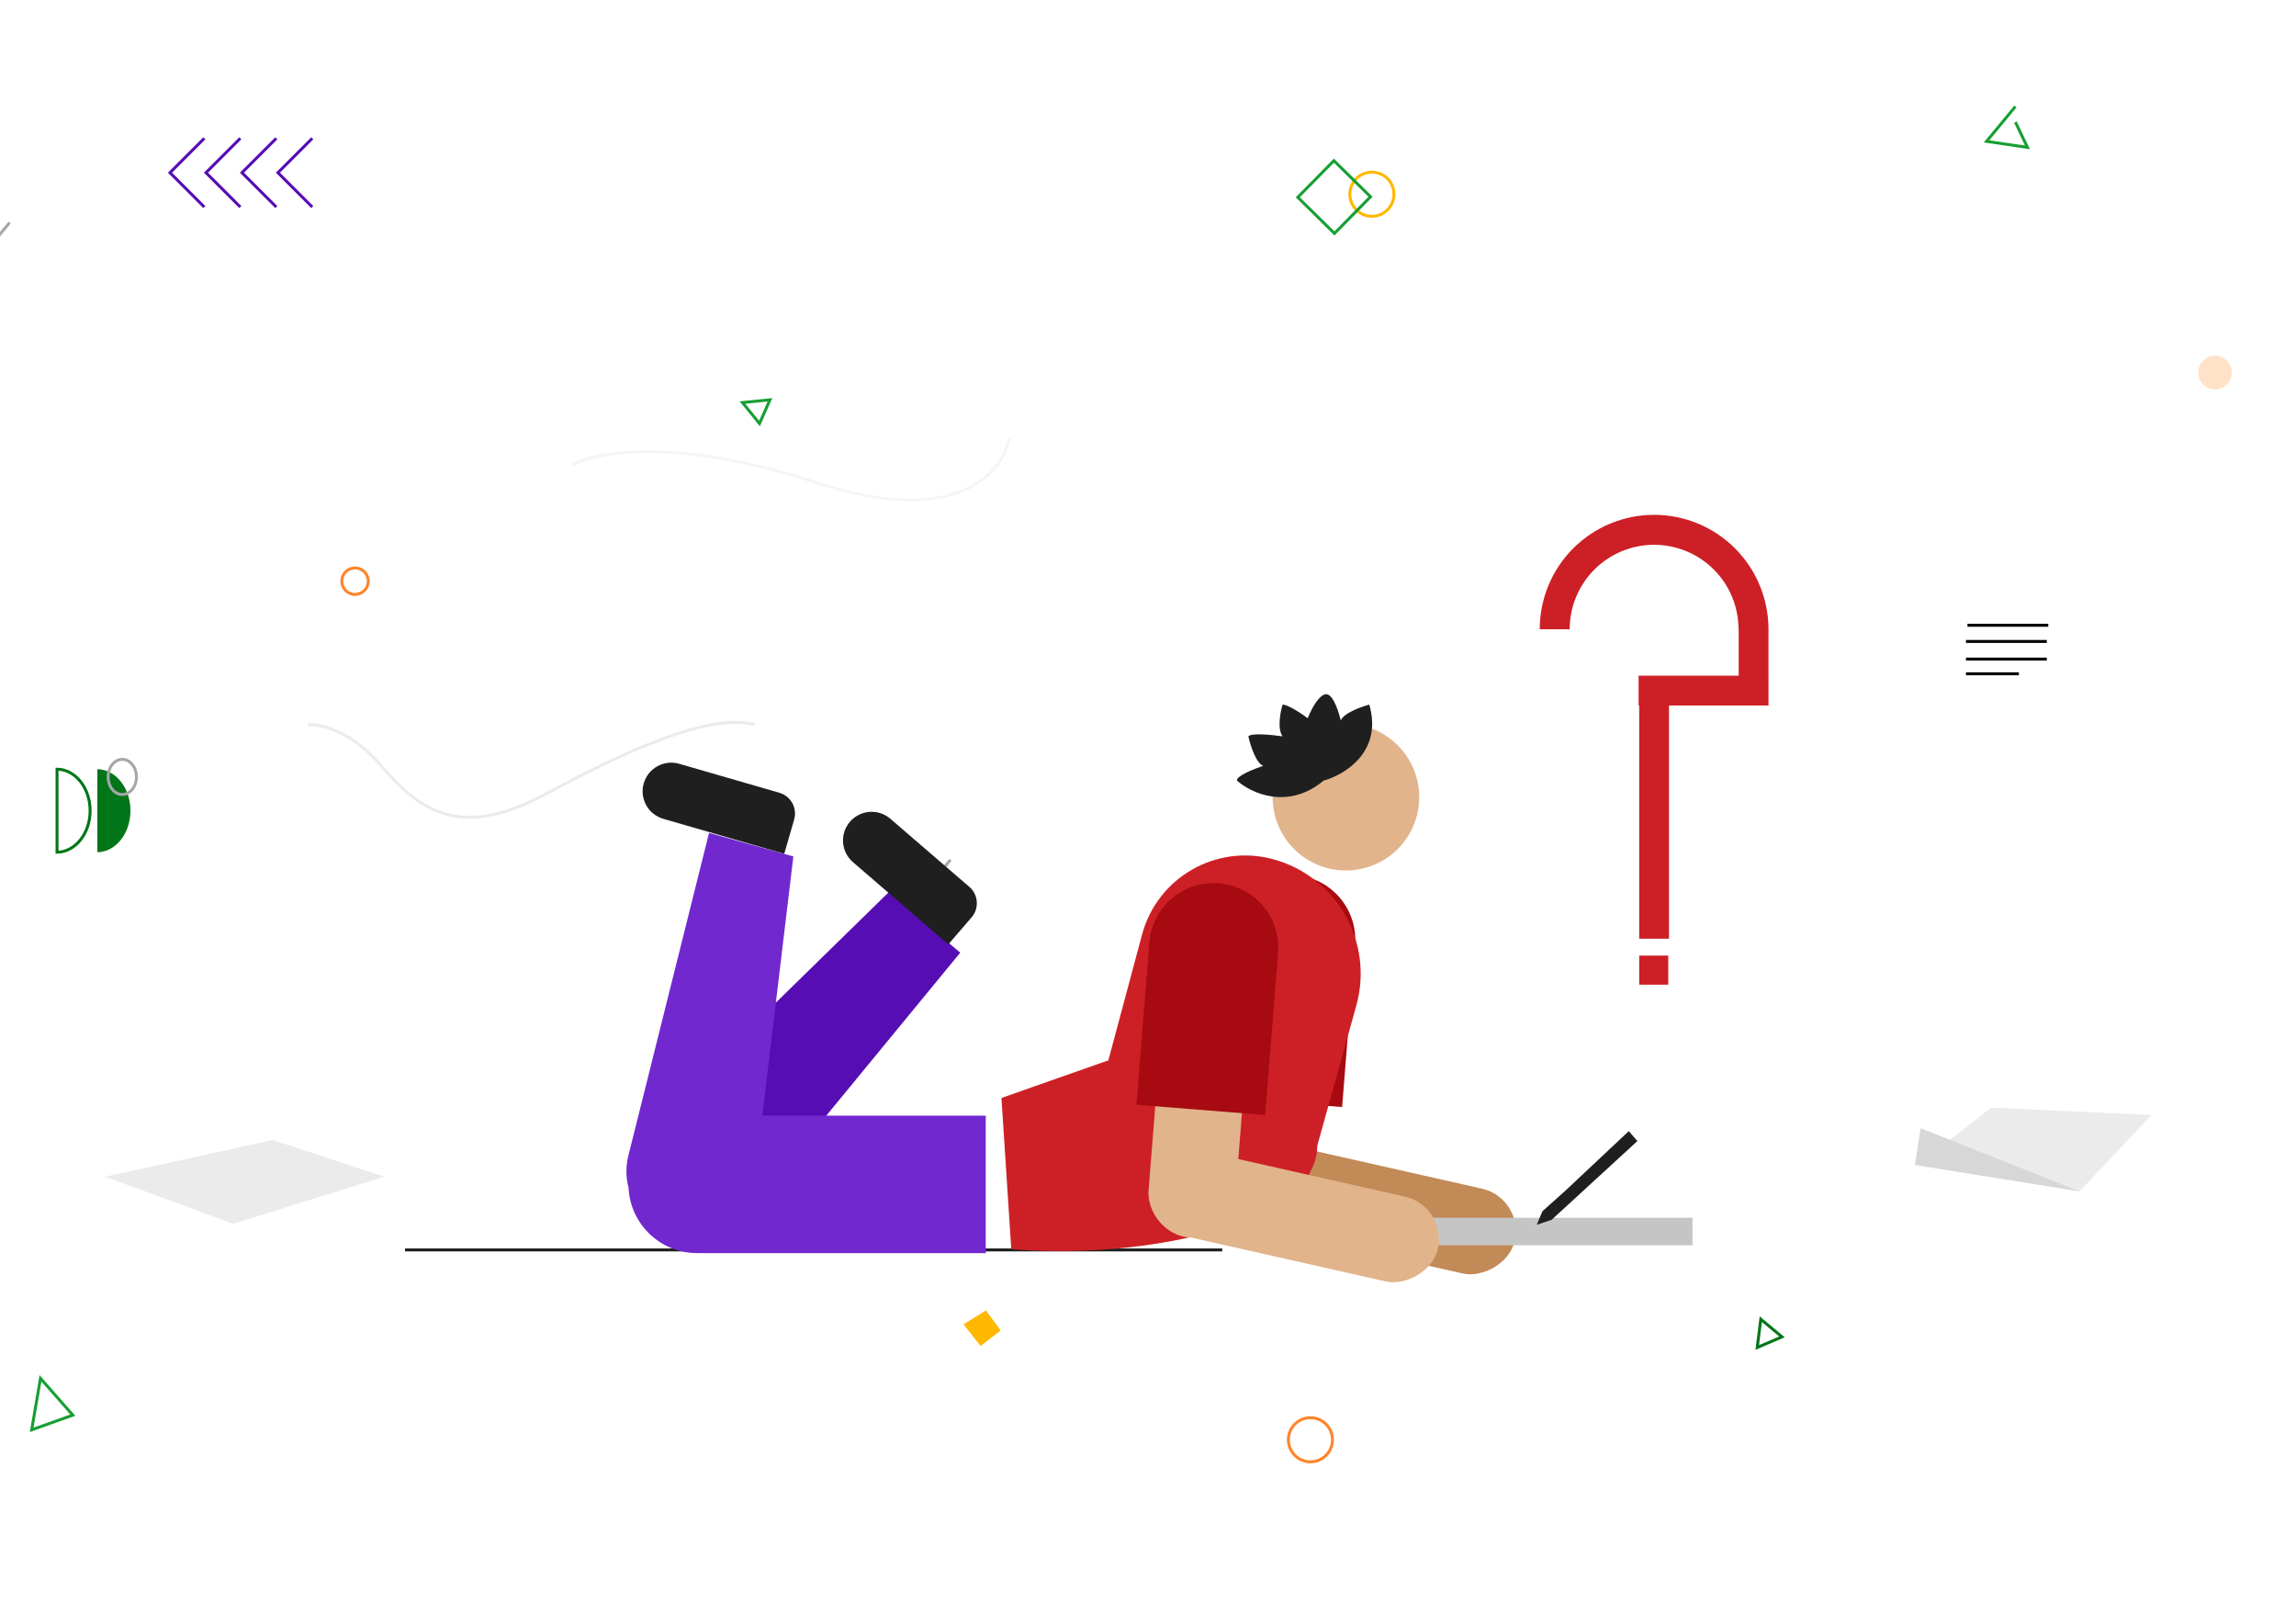 <?xml version="1.0" encoding="UTF-8"?>
<svg xmlns="http://www.w3.org/2000/svg" width="1017" height="710" viewBox="0 0 1017 710" fill="none">
  <rect x="0" y="0" width="1017" height="710" fill="#333333" stroke="none"/>
  <g clip-path="url(#clip0_1_12720)">
    <rect width="1017" height="710" fill="white"></rect>
    <path d="M136.422 320.937C141.631 320.503 155.303 323.411 168.324 338.516C184.601 357.397 202.179 373.022 241.894 351.537C281.609 330.052 316.115 315.729 334.345 320.937" stroke="#EBEBEB" stroke-width="1.302"></path>
    <path d="M32.253 626.667L14.023 633.178L17.93 610.391L32.253 626.667Z" stroke="#169F32" stroke-width="1.302"></path>
    <path d="M871.47 276.894H907.278" stroke="black" stroke-width="1.302"></path>
    <path d="M870.818 284.056H906.626" stroke="black" stroke-width="1.302"></path>
    <path d="M870.818 291.869H906.626" stroke="black" stroke-width="1.302"></path>
    <path d="M870.818 298.379H894.256" stroke="black" stroke-width="1.302"></path>
    <circle cx="580.445" cy="637.581" r="9.766" stroke="#FF842B" stroke-width="1.302"></circle>
    <path d="M253.613 205.929C263.813 200.069 299.708 193.428 361.689 213.741C423.67 234.054 444.374 209.184 446.978 194.209" stroke="#F5F5F5" stroke-width="1.302"></path>
    <circle cx="157.257" cy="257.362" r="5.86" stroke="#FF842B" stroke-width="1.302"></circle>
    <path d="M46.577 521.093L120.797 504.816L170.278 521.093L103.219 541.927L46.577 521.093Z" fill="#EBEBEB"></path>
    <path d="M882.018 490.493L858.58 508.722L921.081 527.603L952.983 493.748L882.018 490.493Z" fill="#EBEBEB"></path>
    <path d="M848.164 515.884L850.768 499.607L921.082 527.603L848.164 515.884Z" fill="#D7D7D7"></path>
    <path d="M179.393 553.514H541.382" stroke="#1F1F1F" stroke-width="1.302"></path>
    <circle cx="607.675" cy="86.006" r="9.766" stroke="#FFB800" stroke-width="1.302"></circle>
    <rect x="590.842" y="71.143" width="22.779" height="22.779" transform="rotate(44.569 590.842 71.143)" stroke="#169F32" stroke-width="1.302"></rect>
    <path d="M892.719 47.15L879.932 62.602L898.048 65.266L892.719 54.077" stroke="#169F32" stroke-width="1.302"></path>
    <circle cx="981.145" cy="164.988" r="7.46" fill="#FFE2C8"></circle>
    <path d="M341.054 177.053L328.867 178.272L336.423 187.535L341.054 177.053Z" stroke="#169F32" stroke-width="1.302"></path>
    <path d="M434.335 596.056L426.794 586.458L436.734 580.288L443.247 589.201L434.335 596.056Z" fill="#FFB800"></path>
    <path d="M778.368 596.708L779.934 584.194L789.318 592.015L778.368 596.708Z" stroke="#007618" stroke-width="1.302"></path>
    <path d="M138.313 91.683L123.097 76.467L138.313 61.251" stroke="#570DB4" stroke-width="1.302"></path>
    <path d="M122.381 91.683L107.165 76.467L122.381 61.251" stroke="#570DB4" stroke-width="1.302"></path>
    <path d="M106.445 91.683L91.229 76.467L106.445 61.251" stroke="#570DB4" stroke-width="1.302"></path>
    <path d="M90.506 91.683L75.29 76.467L90.506 61.251" stroke="#570DB4" stroke-width="1.302"></path>
    <path d="M-31 98.454L-26.498 104.208L-21.761 98.62L-17.258 104.208L-12.992 99.037L-8.422 104.375L-4.357 99.121L-0.459 104.291L3.942 98.954" stroke="#A7A7A7" stroke-width="1.302" stroke-miterlimit="10" stroke-linecap="round" stroke-linejoin="round"></path>
    <path d="M385.738 380.653L390.24 386.408L394.977 380.82L399.479 386.408L403.746 381.237L408.316 386.575L412.381 381.321L416.278 386.491L420.68 381.154" stroke="#A7A7A7" stroke-width="1.302" stroke-miterlimit="10" stroke-linecap="round" stroke-linejoin="round"></path>
    <path d="M43.131 340.617C51.233 340.718 57.787 348.903 57.787 359.008C57.787 369.113 51.233 377.298 43.131 377.399L43.131 340.617Z" fill="#007618"></path>
    <path d="M25.259 340.617C33.36 340.718 39.915 348.903 39.915 359.008C39.915 369.113 33.36 377.298 25.259 377.399L25.259 340.617Z" stroke="#007618" stroke-width="1.302" stroke-miterlimit="10"></path>
    <path d="M47.894 344.052C47.894 348.346 50.703 351.833 54.163 351.833C57.623 351.833 60.432 348.346 60.432 344.052C60.432 339.757 57.623 336.271 54.163 336.271C50.703 336.271 47.894 339.757 47.894 344.052Z" stroke="#A7A7A7" stroke-width="1.302" stroke-miterlimit="10" stroke-linecap="round" stroke-linejoin="round"></path>
    <path d="M288.061 538.643C276.946 527.279 277.148 509.056 288.512 497.941L393.664 395.097L425.329 421.874L330.872 536.794C319.995 550.027 300.038 550.889 288.061 538.643V538.643Z" fill="#570DB4"></path>
    <rect x="549.777" y="436.394" width="38.516" height="106.862" rx="19.258" transform="rotate(4.558 549.777 436.394)" fill="#E1B48B"></rect>
    <rect x="539.258" y="539.447" width="38.516" height="130.673" rx="19.258" transform="rotate(-77.296 539.258 539.447)" fill="#C28A57"></rect>
    <path d="M543.171 413.841C544.427 398.09 558.215 386.338 573.966 387.594V387.594C589.718 388.85 601.47 402.637 600.214 418.389L594.485 490.241L537.443 485.693L543.171 413.841Z" fill="#A70B11"></path>
    <path d="M443.589 486.222L490.546 469.7C538.662 469.7 593.678 485.874 581.851 515.788C570.025 545.701 498.952 557.527 447.937 553.179L443.589 486.222Z" fill="#CD2026"></path>
    <rect x="615.767" y="539.267" width="133.915" height="12.174" fill="#C5C5C5"></rect>
    <circle cx="596.165" cy="353.01" r="32.463" transform="rotate(38.302 596.165 353.01)" fill="#E1B48B"></circle>
    <path d="M505.861 413.88C512.62 388.658 538.545 373.691 563.766 380.45V380.45C591.988 388.012 608.616 417.148 600.773 445.293L579.143 522.914L480.735 507.642L505.861 413.88Z" fill="#CD2026"></path>
    <rect x="515.702" y="439.928" width="38.516" height="106.862" rx="19.258" transform="rotate(4.558 515.702 439.928)" fill="#E1B48B"></rect>
    <rect x="505.184" y="542.982" width="38.516" height="130.673" rx="19.258" transform="rotate(-77.296 505.184 542.982)" fill="#E1B48B"></rect>
    <path d="M509.096 417.377C510.352 401.625 524.139 389.874 539.891 391.129V391.129C555.643 392.385 567.394 406.173 566.139 421.924L560.41 493.776L503.368 489.228L509.096 417.377Z" fill="#A70B11"></path>
    <path fill-rule="evenodd" clip-rule="evenodd" d="M337.673 494.048H436.636V554.918H308.808C292.481 554.918 279.157 542.063 278.406 525.922C277.227 521.435 277.128 516.597 278.332 511.778L314.067 368.829L351.417 379.264L337.673 494.048Z" fill="#7128CE"></path>
    <path d="M285.141 346.896C287.088 340.165 294.122 336.287 300.852 338.233L345.236 351.068C350.31 352.536 353.235 357.84 351.767 362.914L347.376 378.099L293.804 362.607C287.073 360.66 283.195 353.626 285.141 346.896V346.896Z" fill="#1F1F1F"></path>
    <path d="M376.483 363.898C381.058 358.591 389.068 357.998 394.375 362.573L429.368 392.74C433.37 396.189 433.817 402.229 430.368 406.23L420.047 418.203L377.808 381.79C372.501 377.215 371.908 369.205 376.483 363.898V363.898Z" fill="#1F1F1F"></path>
    <path fill-rule="evenodd" clip-rule="evenodd" d="M693.425 527.234L721.469 500.894L725.259 505.316L687.267 540.182L683.225 536.361L693.425 527.234ZM683.223 536.36L680.697 542.361L687.266 540.182L683.223 536.36Z" fill="#1F1F1F"></path>
    <path fill-rule="evenodd" clip-rule="evenodd" d="M783.336 278.206C783.337 278.353 783.338 278.5 783.338 278.647H783.336V299.209H783.339V312.409H739.274V415.683H726.074V312.409H725.806V299.209L726.074 299.209H739.274L770.136 299.209V278.647H770.066C770.066 273.737 769.098 268.875 767.219 264.339C765.34 259.802 762.586 255.68 759.114 252.208C755.642 248.736 751.52 245.982 746.984 244.103C742.447 242.224 737.585 241.257 732.675 241.257C727.765 241.257 722.903 242.224 718.366 244.103C713.83 245.982 709.708 248.736 706.236 252.208C702.764 255.68 700.01 259.802 698.131 264.339C696.252 268.875 695.285 273.737 695.285 278.647H682.012C682.012 271.994 683.323 265.406 685.869 259.259C688.415 253.113 692.147 247.528 696.851 242.823C701.556 238.119 707.141 234.387 713.287 231.841C719.434 229.295 726.022 227.984 732.675 227.984C739.328 227.984 745.916 229.295 752.063 231.841C758.21 234.387 763.795 238.119 768.499 242.823C773.204 247.528 776.936 253.113 779.482 259.259C781.961 265.245 783.269 271.65 783.335 278.126H783.336V278.206Z" fill="#CD2026"></path>
    <rect x="726.075" y="423.172" width="12.876" height="12.876" fill="#CD2026"></rect>
    <path d="M606.513 312.021C612.576 332.912 595.567 343.157 586.304 345.668C570.404 358.925 554.081 351.192 547.906 345.668C547.502 343.659 555.485 340.478 559.526 339.139C556.293 337.934 553.801 329.932 552.959 326.082C554.171 324.475 563.568 325.413 568.115 326.082C565.69 322.868 567.105 315.369 568.115 312.021C570.54 312.021 576.536 316.039 579.23 318.047C583.272 308.406 586.64 306.999 587.819 307.502C590.648 307.903 593.04 315.369 593.882 319.052C595.094 315.838 602.808 313.026 606.513 312.021Z" fill="#1F1F1F"></path>
  </g>
  <defs>
    <clipPath id="clip0_1_12720">
      <rect width="1017" height="710" fill="white"></rect>
    </clipPath>
  </defs>
</svg>
